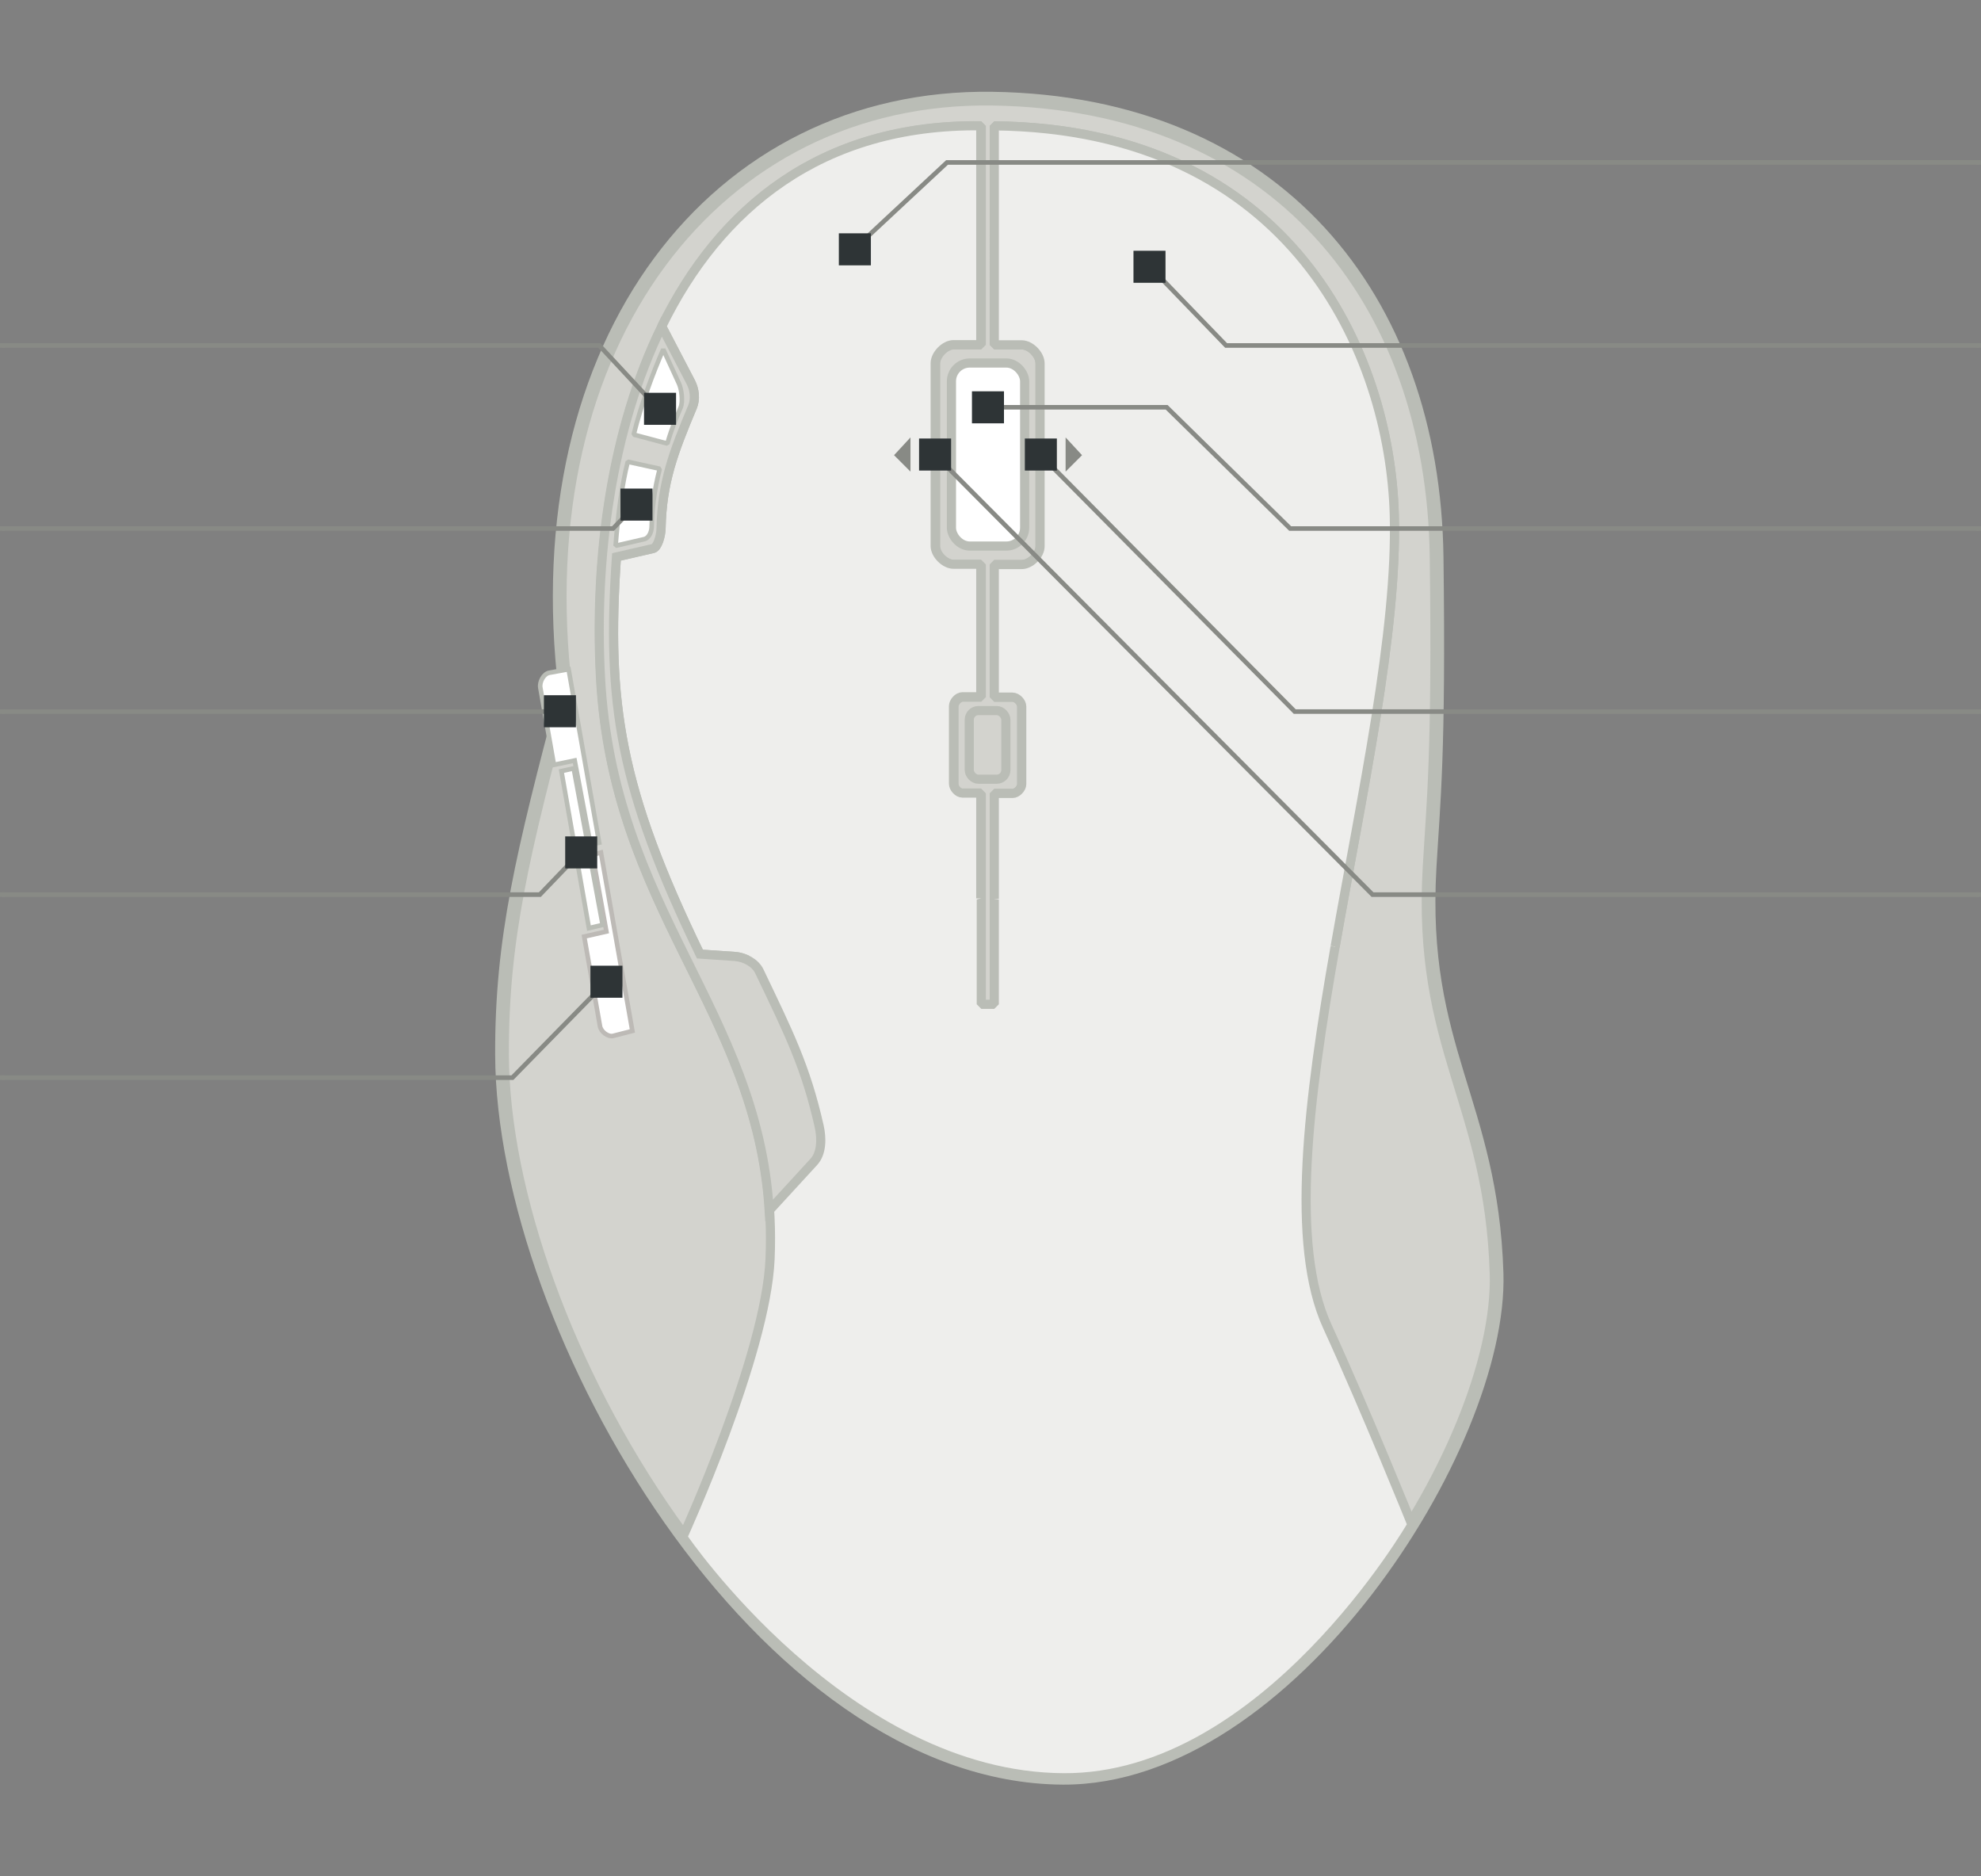 <?xml version="1.0" encoding="UTF-8" standalone="no"?>
<!-- Created with Inkscape (http://www.inkscape.org/) -->

<svg
   xmlns:dc="http://purl.org/dc/elements/1.1/"
   xmlns:cc="http://creativecommons.org/ns#"
   xmlns:rdf="http://www.w3.org/1999/02/22-rdf-syntax-ns#"
   xmlns:svg="http://www.w3.org/2000/svg"
   xmlns="http://www.w3.org/2000/svg"
   xmlns:sodipodi="http://sodipodi.sourceforge.net/DTD/sodipodi-0.dtd"
   xmlns:inkscape="http://www.inkscape.org/namespaces/inkscape"
   width="461.867"
   height="437.333"
   id="svg2"
   version="1.1"
   inkscape:version="0.92+devel unknown"
   sodipodi:docname="logitech-g500.svg"
   viewBox="0 0 433 410">
  <rect x="0" y="0" width="433" height="410" fill="#808080" stroke="none"/>
  <style
     id="style5346" />
  <defs
     id="defs4" />
  <sodipodi:namedview
     id="base"
     pagecolor="#ffffff"
     bordercolor="#666666"
     borderopacity="1.0"
     inkscape:pageopacity="0.0"
     inkscape:pageshadow="2"
     inkscape:zoom="4.0000004"
     inkscape:cx="184.69456"
     inkscape:cy="292.7786"
     inkscape:document-units="px"
     inkscape:current-layer="Device"
     showgrid="false"
     showguides="true"
     inkscape:guide-bbox="true"
     inkscape:window-width="1853"
     inkscape:window-height="1016"
     inkscape:window-x="1507"
     inkscape:window-y="27"
     inkscape:window-maximized="1"
     units="px"
     fit-margin-top="20"
     fit-margin-left="-40"
     fit-margin-right="-40"
     fit-margin-bottom="20"
     inkscape:document-rotation="0">
    <sodipodi:guide
       orientation="-0.985,-0.174"
       position="118.178,220.981"
       id="guide4656"
       inkscape:locked="false" />
    <sodipodi:guide
       orientation="-0.985,-0.174"
       position="124.475,146.182"
       id="guide4658"
       inkscape:locked="false" />
    <sodipodi:guide
       orientation="0,1"
       position="-115.057,410.684"
       id="guide5340"
       inkscape:locked="false" />
    <sodipodi:guide
       orientation="0,1"
       position="-338.235,374.5"
       id="guide5342"
       inkscape:locked="false" />
    <sodipodi:guide
       orientation="0,1"
       position="-411.985,294.5"
       id="guide5344"
       inkscape:locked="false" />
    <sodipodi:guide
       orientation="0,1"
       position="-447.397,334.5"
       id="guide5346"
       inkscape:locked="false" />
    <sodipodi:guide
       orientation="0,1"
       position="-458.86,254.5"
       id="guide5348"
       inkscape:locked="false" />
    <sodipodi:guide
       orientation="0,1"
       position="-443.235,214.5"
       id="guide5350"
       inkscape:locked="false" />
    <inkscape:grid
       type="xygrid"
       id="grid5352"
       empspacing="4"
       visible="true"
       enabled="true"
       snapvisiblegridlinesonly="true"
       originx="0"
       originy="0"
       spacingx="1"
       spacingy="1" />
    <sodipodi:guide
       orientation="0,1"
       position="-305.47,174.5"
       id="guide5354"
       inkscape:locked="false" />
  </sodipodi:namedview>
  <g
     inkscape:label="Device"
     id="Device"
     transform="translate(-39.485,-592.986)"
     style="display:inline"
     inkscape:groupmode="layer">
    <path
       style="fill:#d3d3ce;fill-opacity:1;stroke:#babdb6;stroke-width:3;stroke-linecap:butt;stroke-linejoin:miter;stroke-miterlimit:4;stroke-dasharray:none;stroke-opacity:1"
       d="m 256.366,614.547 c 62.084,0.898 96.399,43.636 97.13,100.214 0.558,43.174 -0.719,53.46 -1.542,67.837 -2.267,39.591 13.495,51.189 14.647,88.651 1.158,37.663 -45.587,110.52 -94.818,110.235 -65.629,-0.379 -122.383,-97.816 -122.569,-158.03 -0.078,-25.235 4.461,-43.801 13.876,-79.4 -9.232,-76.551 33.03,-130.379 93.276,-129.507 z"
       id="path3154"
       inkscape:connector-curvature="0"
       sodipodi:nodetypes="sssssscs" />
    <path
       style="fill:#eeeeec;fill-opacity:1;stroke:#babdb6;stroke-width:2;stroke-linecap:butt;stroke-linejoin:bevel;stroke-miterlimit:4;stroke-dasharray:none;stroke-opacity:1"
       d="m 256.812,620.486 c 65.066,0.698 86.464,49.927 87.433,85.025 1.407,50.923 -31.008,141.576 -14.647,177.302 8.52,18.602 18.501,43.362 18.501,43.362 0,0 -32.073,55.552 -76.124,55.31 -47.759,-0.262 -83.255,-52.612 -83.255,-52.612 0,0 18.174,-39.756 19.079,-60.707 2.212,-51.208 -34.118,-72.311 -37.002,-127.195 -2.921,-55.573 17.508,-121.19 83.176,-120.485 v 47.861 h -5.966 c -1.888,0 -4.005,2.175 -4.005,4.062 v 39.961 c 0,1.869 2.136,3.984 4.005,3.984 h 5.966 v 28.98 h -4.033 c -0.938,0 -1.933,1.106 -1.933,2.044 v 16.96 c 0,0.938 0.996,2.044 1.933,2.044 h 4.033 v 46.072 h 2.838 v -46.072 h 3.984 c 0.957,0 2.016,-1.087 2.016,-2.044 V 747.378 c 0,-0.957 -1.059,-2.044 -2.016,-2.044 h -3.984 v -28.98 h 6.001 c 1.887,0 4.005,-2.097 4.005,-3.984 v -39.961 c 0,-1.906 -2.099,-4.062 -4.005,-4.062 h -6.001 z"
       id="path3156"
       inkscape:connector-curvature="0"
       sodipodi:nodetypes="csscscssccssssccssssccccssssccsssscc" />
    <path
       style="fill:#eeeeec;fill-opacity:1;stroke:#babdb6;stroke-width:2.133;stroke-linecap:butt;stroke-linejoin:bevel;stroke-miterlimit:4;stroke-dasharray:none;stroke-opacity:1"
       d="m 228.789,209.527 v -24.57 h -4.303 c -1,0 -2.062,-1.181 -2.062,-2.182 v -18.09 c 0,-1 1.062,-2.18 2.062,-2.18 h 4.303 v -30.912 h -6.365 c -1.994,0 -4.271,-2.256 -4.271,-4.25 v -42.625 c 0,-2.014 2.258,-4.334 4.271,-4.334 h 6.365 V 29.334 C 191.438,28.933 167.811,48.65 154.361,76.129 l 6.781,13.012 c 0.883,1.695 1.151,3.956 0.412,5.719 -4.489,10.703 -7.116,17.605 -7.346,28.385 -0.037,1.736 -0.811,4.427 -1.867,4.682 l -8.539,1.961 c -2.346,34.226 0.788,54.037 19.465,92.625 l 8.174,0.561 c 0.949,0.065 1.95,0.351 2.865,0.803"
       transform="matrix(0.937,0,0,0.937,39.485,592.986)"
       id="button0"
       inkscape:connector-curvature="0"
       sodipodi:nodetypes="ccssssccssssccccccccccc" />
    <path
       sodipodi:nodetypes="ccssssccssssccsc"
       inkscape:connector-curvature="0"
       id="button1"
       d="m 256.812,789.418 v -23.036 h 3.984 c 0.957,0 2.016,-1.087 2.016,-2.044 V 747.378 c 0,-0.957 -1.059,-2.044 -2.016,-2.044 h -3.984 v -28.98 h 6.001 c 1.887,0 4.005,-2.097 4.005,-3.984 v -39.961 c 0,-1.906 -2.099,-4.062 -4.005,-4.062 h -6.001 v -47.861 c 65.066,0.698 86.464,49.927 87.433,85.025 0.703,25.462 -7.049,60.856 -12.931,94.35"
       style="fill:#eeeeec;fill-opacity:1;stroke:#babdb6;stroke-width:2;stroke-linecap:butt;stroke-linejoin:bevel;stroke-miterlimit:4;stroke-dasharray:none;stroke-opacity:1"
       inkscape:label="#path5337" />
    <path
       style="fill:#d3d3ce;fill-opacity:1;stroke:#babdb6;stroke-width:2.133;stroke-linecap:butt;stroke-linejoin:miter;stroke-miterlimit:4;stroke-dasharray:none;stroke-opacity:1"
       d="m 154.361,76.129 c -11.773,24.053 -15.747,54.054 -14.293,81.723 2.857,54.368 36.477,77.664 39.367,124.461 l 10.406,-11.336 c 1.893,-2.063 1.863,-5.575 1.248,-8.307 -3.129,-13.888 -7.083,-21.762 -13.971,-36.164 -0.954,-1.995 -3.471,-3.282 -5.678,-3.434 l -8.174,-0.561 C 144.59,183.924 141.458,164.113 143.803,129.887 l 8.538,-1.962 c 1.056,-0.255 1.83,-2.945 1.867,-4.682 0.23,-10.779 2.857,-17.682 7.346,-28.385 0.739,-1.762 0.471,-4.024 -0.412,-5.719 z"
       transform="matrix(0.937,0,0,0.937,39.485,592.986)"
       id="path4640"
       inkscape:connector-curvature="0"
       sodipodi:nodetypes="cscccccccccccc" />
    <rect
       style="fill:#ffffff;fill-opacity:1;stroke:#babdb6;stroke-width:2;stroke-linecap:round;stroke-linejoin:bevel;stroke-miterlimit:4;stroke-dasharray:none;stroke-opacity:1"
       id="button2"
       width="16"
       height="40"
       x="247.448"
       y="672.315"
       rx="4"
       ry="4"
       inkscape:label="#rect4642" />
    <rect
       style="fill:#d3d3ce;fill-opacity:1;stroke:#babdb6;stroke-width:2;stroke-linecap:round;stroke-linejoin:bevel;stroke-miterlimit:4;stroke-dasharray:none;stroke-opacity:1"
       id="rect4644"
       width="8"
       height="15"
       x="251.344"
       y="748.268"
       rx="2"
       ry="2" />
    <path
       style="fill:#ffffff;fill-opacity:1;stroke:#babdb6;stroke-width:1px;stroke-linecap:butt;stroke-linejoin:bevel;stroke-opacity:1"
       d="m 184.455,669.338 c -2.232,5.124 -4.805,11.953 -6.461,18.62 l 7.357,1.957 c 1.037,-3.577 2.03,-5.757 2.918,-7.914 0.52,-1.264 0.205,-3.92 -0.381,-5.194 z"
       id="button8"
       inkscape:connector-curvature="0"
       sodipodi:nodetypes="cccssc"
       inkscape:label="#path4646" />
    <path
       style="fill:#ffffff;fill-opacity:1;stroke:#babdb6;stroke-width:1px;stroke-linecap:butt;stroke-linejoin:bevel;stroke-opacity:1"
       d="m 174.039,712.253 c 0.521,-6.802 1.393,-13.371 2.656,-18.359 l 6.995,1.533 c -1.258,4.823 -1.667,8.89 -1.774,12.751 -0.029,1.059 -0.595,2.392 -1.627,2.631 z"
       id="button9"
       inkscape:connector-curvature="0"
       sodipodi:nodetypes="cccssc"
       inkscape:label="#path4648" />
    <path
       style="fill:#ffffff;fill-opacity:1;stroke:#babdb6;stroke-width:1px;stroke-linecap:butt;stroke-linejoin:miter;stroke-opacity:1"
       d="m 159.551,740.005 c -1.248,0.226 -2.183,2.009 -1.963,3.258 l 2.973,16.863 4.538,-0.947 3.46,18.36 1.894,-0.396 -6.683,-37.902 z"
       id="button4"
       inkscape:connector-curvature="0"
       sodipodi:nodetypes="sscccccs"
       inkscape:label="#path4650" />
    <path
       style="fill:#ffffff;fill-opacity:1;stroke:#bdbab6;stroke-width:1px;stroke-linecap:butt;stroke-linejoin:miter;stroke-opacity:1"
       d="m 169.001,779.766 1.832,-0.467 6.873,38.981 -4.175,1.072 c -1.152,0.296 -2.689,-0.914 -2.896,-2.085 l -3.457,-19.607 4.852,-1.103 z"
       id="button3"
       inkscape:connector-curvature="0"
       sodipodi:nodetypes="cccssccc"
       inkscape:label="#path4652" />
    <path
       style="fill:#ffffff;fill-opacity:1;stroke:#babdb6;stroke-width:1px;stroke-linecap:butt;stroke-linejoin:miter;stroke-opacity:1"
       d="m 162.197,761.501 6.018,34.313 2.994,-0.714 -3.778,-20.44 -2.549,-13.768 z"
       id="button5"
       inkscape:connector-curvature="0"
       sodipodi:nodetypes="cccccc"
       inkscape:label="#path4654" />
    <path
       inkscape:label="#path1148"
       style="color:#000000;display:inline;overflow:visible;opacity:1;vector-effect:none;fill:#888a85;fill-opacity:1;stroke:none;stroke-width:0.938;stroke-linecap:butt;stroke-linejoin:bevel;stroke-miterlimit:4;stroke-dasharray:none;stroke-dashoffset:0;stroke-opacity:1;marker:none;marker-start:none;marker-mid:none;marker-end:none;paint-order:normal"
       d="m 238.495,688.576 v 7.477 l -3.594,-3.594 z"
       id="button6"
       inkscape:connector-curvature="0" />
    <path
       inkscape:label="#path1146"
       inkscape:connector-curvature="0"
       id="button7"
       d="m 272.401,688.576 v 7.477 l 3.594,-3.594 z"
       style="color:#000000;display:inline;overflow:visible;opacity:1;vector-effect:none;fill:#888a85;fill-opacity:1;stroke:none;stroke-width:0.938;stroke-linecap:butt;stroke-linejoin:bevel;stroke-miterlimit:4;stroke-dasharray:none;stroke-dashoffset:0;stroke-opacity:1;marker:none;marker-start:none;marker-mid:none;marker-end:none;paint-order:normal" />
  </g>
  <g
     id="Buttons"
     inkscape:label="Buttons"
     style="display:inline"
     transform="translate(-39.485,-52.623)"
     inkscape:groupmode="layer">
    <g
       id="button8-path">
      <path
         sodipodi:nodetypes="ccc"
         inkscape:connector-curvature="0"
         id="path5328"
         d="M 183.47,142.07 170.485,128.123 H 40.485"
         style="fill:none;stroke:#888a85;stroke-width:1px;stroke-linecap:square;stroke-linejoin:miter;stroke-opacity:1" />
      <rect
         style="color:#000000;display:inline;overflow:visible;fill:#2e3436;fill-opacity:1;stroke:none;stroke-width:2;marker:none"
         id="rect968-0"
         width="7"
         height="7"
         x="180.255"
         y="138.461" />
      <rect
         inkscape:label="#rect5374"
         y="127.623"
         x="39.485"
         height="1"
         width="1"
         id="button8-leader"
         style="text-align:end;fill:#888a85;fill-opacity:1;stroke:none" />
    </g>
    <g
       id="button3-path">
      <path
         sodipodi:nodetypes="ccc"
         inkscape:connector-curvature="0"
         id="path5338"
         d="m 171.875,267.312 -20.39,20.811 H 40.485"
         style="fill:none;stroke:#888a85;stroke-width:1px;stroke-linecap:square;stroke-linejoin:miter;stroke-opacity:1" />
      <rect
         style="color:#000000;display:inline;overflow:visible;fill:#2e3436;fill-opacity:1;stroke:none;stroke-width:2;marker:none"
         id="rect968-4"
         width="7"
         height="7"
         x="168.537"
         y="263.66" />
      <rect
         inkscape:label="#rect5376"
         transform="translate(39.485,52.674)"
         y="234.949"
         x="0"
         height="1"
         width="1"
         id="button3-leader"
         style="text-align:end;fill:#888a85;fill-opacity:1;stroke:none" />
    </g>
    <g
       id="button5-path">
      <path
         sodipodi:nodetypes="ccc"
         inkscape:connector-curvature="0"
         id="path5334"
         d="m 166.543,238.697 -9.058,9.426 H 40.485"
         style="fill:none;stroke:#888a85;stroke-width:1px;stroke-linecap:square;stroke-linejoin:miter;stroke-opacity:1" />
      <rect
         style="color:#000000;display:inline;overflow:visible;fill:#2e3436;fill-opacity:1;stroke:none;stroke-width:2;marker:none"
         id="rect968-3"
         width="7"
         height="7"
         x="163.024"
         y="235.402" />
      <rect
         inkscape:label="#rect5378"
         transform="translate(39.485,52.674)"
         y="194.949"
         x="0"
         height="1"
         width="1"
         id="button5-leader"
         style="text-align:end;fill:#888a85;fill-opacity:1;stroke:none" />
    </g>
    <g
       id="button4-path">
      <path
         sodipodi:nodetypes="cc"
         inkscape:connector-curvature="0"
         id="path5332"
         d="M 161.485,208.123 H 40.485"
         style="fill:none;stroke:#888a85;stroke-width:1px;stroke-linecap:square;stroke-linejoin:miter;stroke-opacity:1" />
      <rect
         style="color:#000000;display:inline;overflow:visible;fill:#2e3436;fill-opacity:1;stroke:none;stroke-width:2;marker:none"
         id="rect968-68"
         width="7"
         height="7"
         x="158.372"
         y="204.553" />
      <rect
         inkscape:label="#rect5380"
         transform="translate(39.485,52.674)"
         y="154.949"
         x="0"
         height="1"
         width="1"
         id="button4-leader"
         style="text-align:end;fill:#888a85;fill-opacity:1;stroke:none" />
    </g>
    <g
       id="button9-path">
      <path
         sodipodi:nodetypes="ccc"
         inkscape:connector-curvature="0"
         id="path5330"
         d="m 178.428,162.969 -4.943,5.154 H 40.485"
         style="fill:none;stroke:#888a85;stroke-width:1px;stroke-linecap:square;stroke-linejoin:miter;stroke-opacity:1" />
      <rect
         style="color:#000000;display:inline;overflow:visible;fill:#2e3436;fill-opacity:1;stroke:none;stroke-width:2;marker:none"
         id="rect968-99"
         width="7"
         height="7"
         x="175.108"
         y="159.393" />
      <rect
         inkscape:label="#rect5382"
         transform="translate(39.485,52.674)"
         y="114.949"
         x="0"
         height="1"
         width="1"
         id="button9-leader"
         style="text-align:end;fill:#888a85;fill-opacity:1;stroke:none" />
    </g>
    <g
       id="button6-path">
      <path
         sodipodi:nodetypes="ccc"
         inkscape:connector-curvature="0"
         id="path5324"
         d="m 244.485,152.623 95,95.5 132,-2e-5"
         style="fill:none;stroke:#888a85;stroke-width:1px;stroke-linecap:square;stroke-linejoin:miter;stroke-opacity:1" />
      <rect
         style="color:#000000;display:inline;overflow:visible;fill:#2e3436;fill-opacity:1;stroke:none;stroke-width:2;marker:none"
         id="rect968-5"
         width="7"
         height="7"
         x="240.373"
         y="148.452" />
      <rect
         inkscape:label="#rect5384"
         transform="translate(39.485,52.623)"
         y="195"
         x="432"
         height="1"
         width="1"
         id="button6-leader"
         style="text-align:start;fill:#888a85;fill-opacity:1;stroke:none" />
    </g>
    <g
       id="button7-path">
      <path
         sodipodi:nodetypes="ccc"
         inkscape:connector-curvature="0"
         id="path5322"
         d="m 267.485,152.623 55,55.5 149,-1e-5"
         style="fill:none;stroke:#888a85;stroke-width:1px;stroke-linecap:square;stroke-linejoin:miter;stroke-opacity:1" />
      <rect
         style="color:#000000;display:inline;overflow:visible;fill:#2e3436;fill-opacity:1;stroke:none;stroke-width:2;marker:none"
         id="rect968-1"
         width="7"
         height="7"
         x="263.491"
         y="148.452" />
      <rect
         inkscape:label="#rect5386"
         transform="translate(39.485,52.623)"
         y="155"
         x="432"
         height="1"
         width="1"
         id="button7-leader"
         style="text-align:start;fill:#888a85;fill-opacity:1;stroke:none" />
    </g>
    <g
       id="button2-path">
      <path
         sodipodi:nodetypes="cccc"
         inkscape:connector-curvature="0"
         id="path5326"
         d="m 255.485,141.623 h 39 l 27,26.5 150,-1e-5"
         style="fill:none;stroke:#888a85;stroke-width:1px;stroke-linecap:square;stroke-linejoin:miter;stroke-opacity:1" />
      <rect
         style="color:#000000;display:inline;overflow:visible;fill:#2e3436;fill-opacity:1;stroke:none;stroke-width:2;marker:none"
         id="rect968-6"
         width="7"
         height="7"
         x="251.932"
         y="138.135" />
      <rect
         inkscape:label="#rect5388"
         transform="translate(39.485,52.623)"
         y="115"
         x="432"
         height="1"
         width="1"
         id="button2-leader"
         style="text-align:start;fill:#888a85;fill-opacity:1;stroke:none" />
    </g>
    <g
       id="button1-path">
      <path
         sodipodi:nodetypes="ccc"
         inkscape:connector-curvature="0"
         id="path5320"
         d="m 290.625,110.672 16.86,17.451 h 164"
         style="fill:none;stroke:#888a85;stroke-width:1px;stroke-linecap:square;stroke-linejoin:miter;stroke-opacity:1" />
      <rect
         style="color:#000000;display:inline;overflow:visible;fill:#2e3436;fill-opacity:1;stroke:none;stroke-width:2;marker:none"
         id="rect968-9"
         width="7"
         height="7"
         x="287.237"
         y="107.422" />
      <rect
         inkscape:label="#rect5390"
         transform="translate(39.485,52.623)"
         y="75"
         x="432"
         height="1"
         width="1"
         id="button1-leader"
         style="text-align:start;fill:#888a85;fill-opacity:1;stroke:none" />
    </g>
    <g
       id="button0-path">
      <path
         sodipodi:nodetypes="ccc"
         inkscape:connector-curvature="0"
         id="path5318"
         d="M 226.274,106.96 246.485,88.123 h 225"
         style="fill:none;stroke:#888a85;stroke-width:1px;stroke-linecap:square;stroke-linejoin:miter;stroke-opacity:1" />
      <rect
         style="color:#000000;display:inline;overflow:visible;fill:#2e3436;fill-opacity:1;stroke:none;stroke-width:2;marker:none"
         id="rect968"
         width="7"
         height="7"
         x="222.837"
         y="103.61" />
      <rect
         inkscape:label="#rect5392"
         transform="translate(39.485,52.623)"
         y="35"
         x="432"
         height="1"
         width="1"
         id="button0-leader"
         style="text-align:start;fill:#888a85;fill-opacity:1;stroke:none" />
    </g>
  </g>
  <g
     id="LEDs"
     inkscape:label="LEDs"
     inkscape:groupmode="layer" />
</svg>
